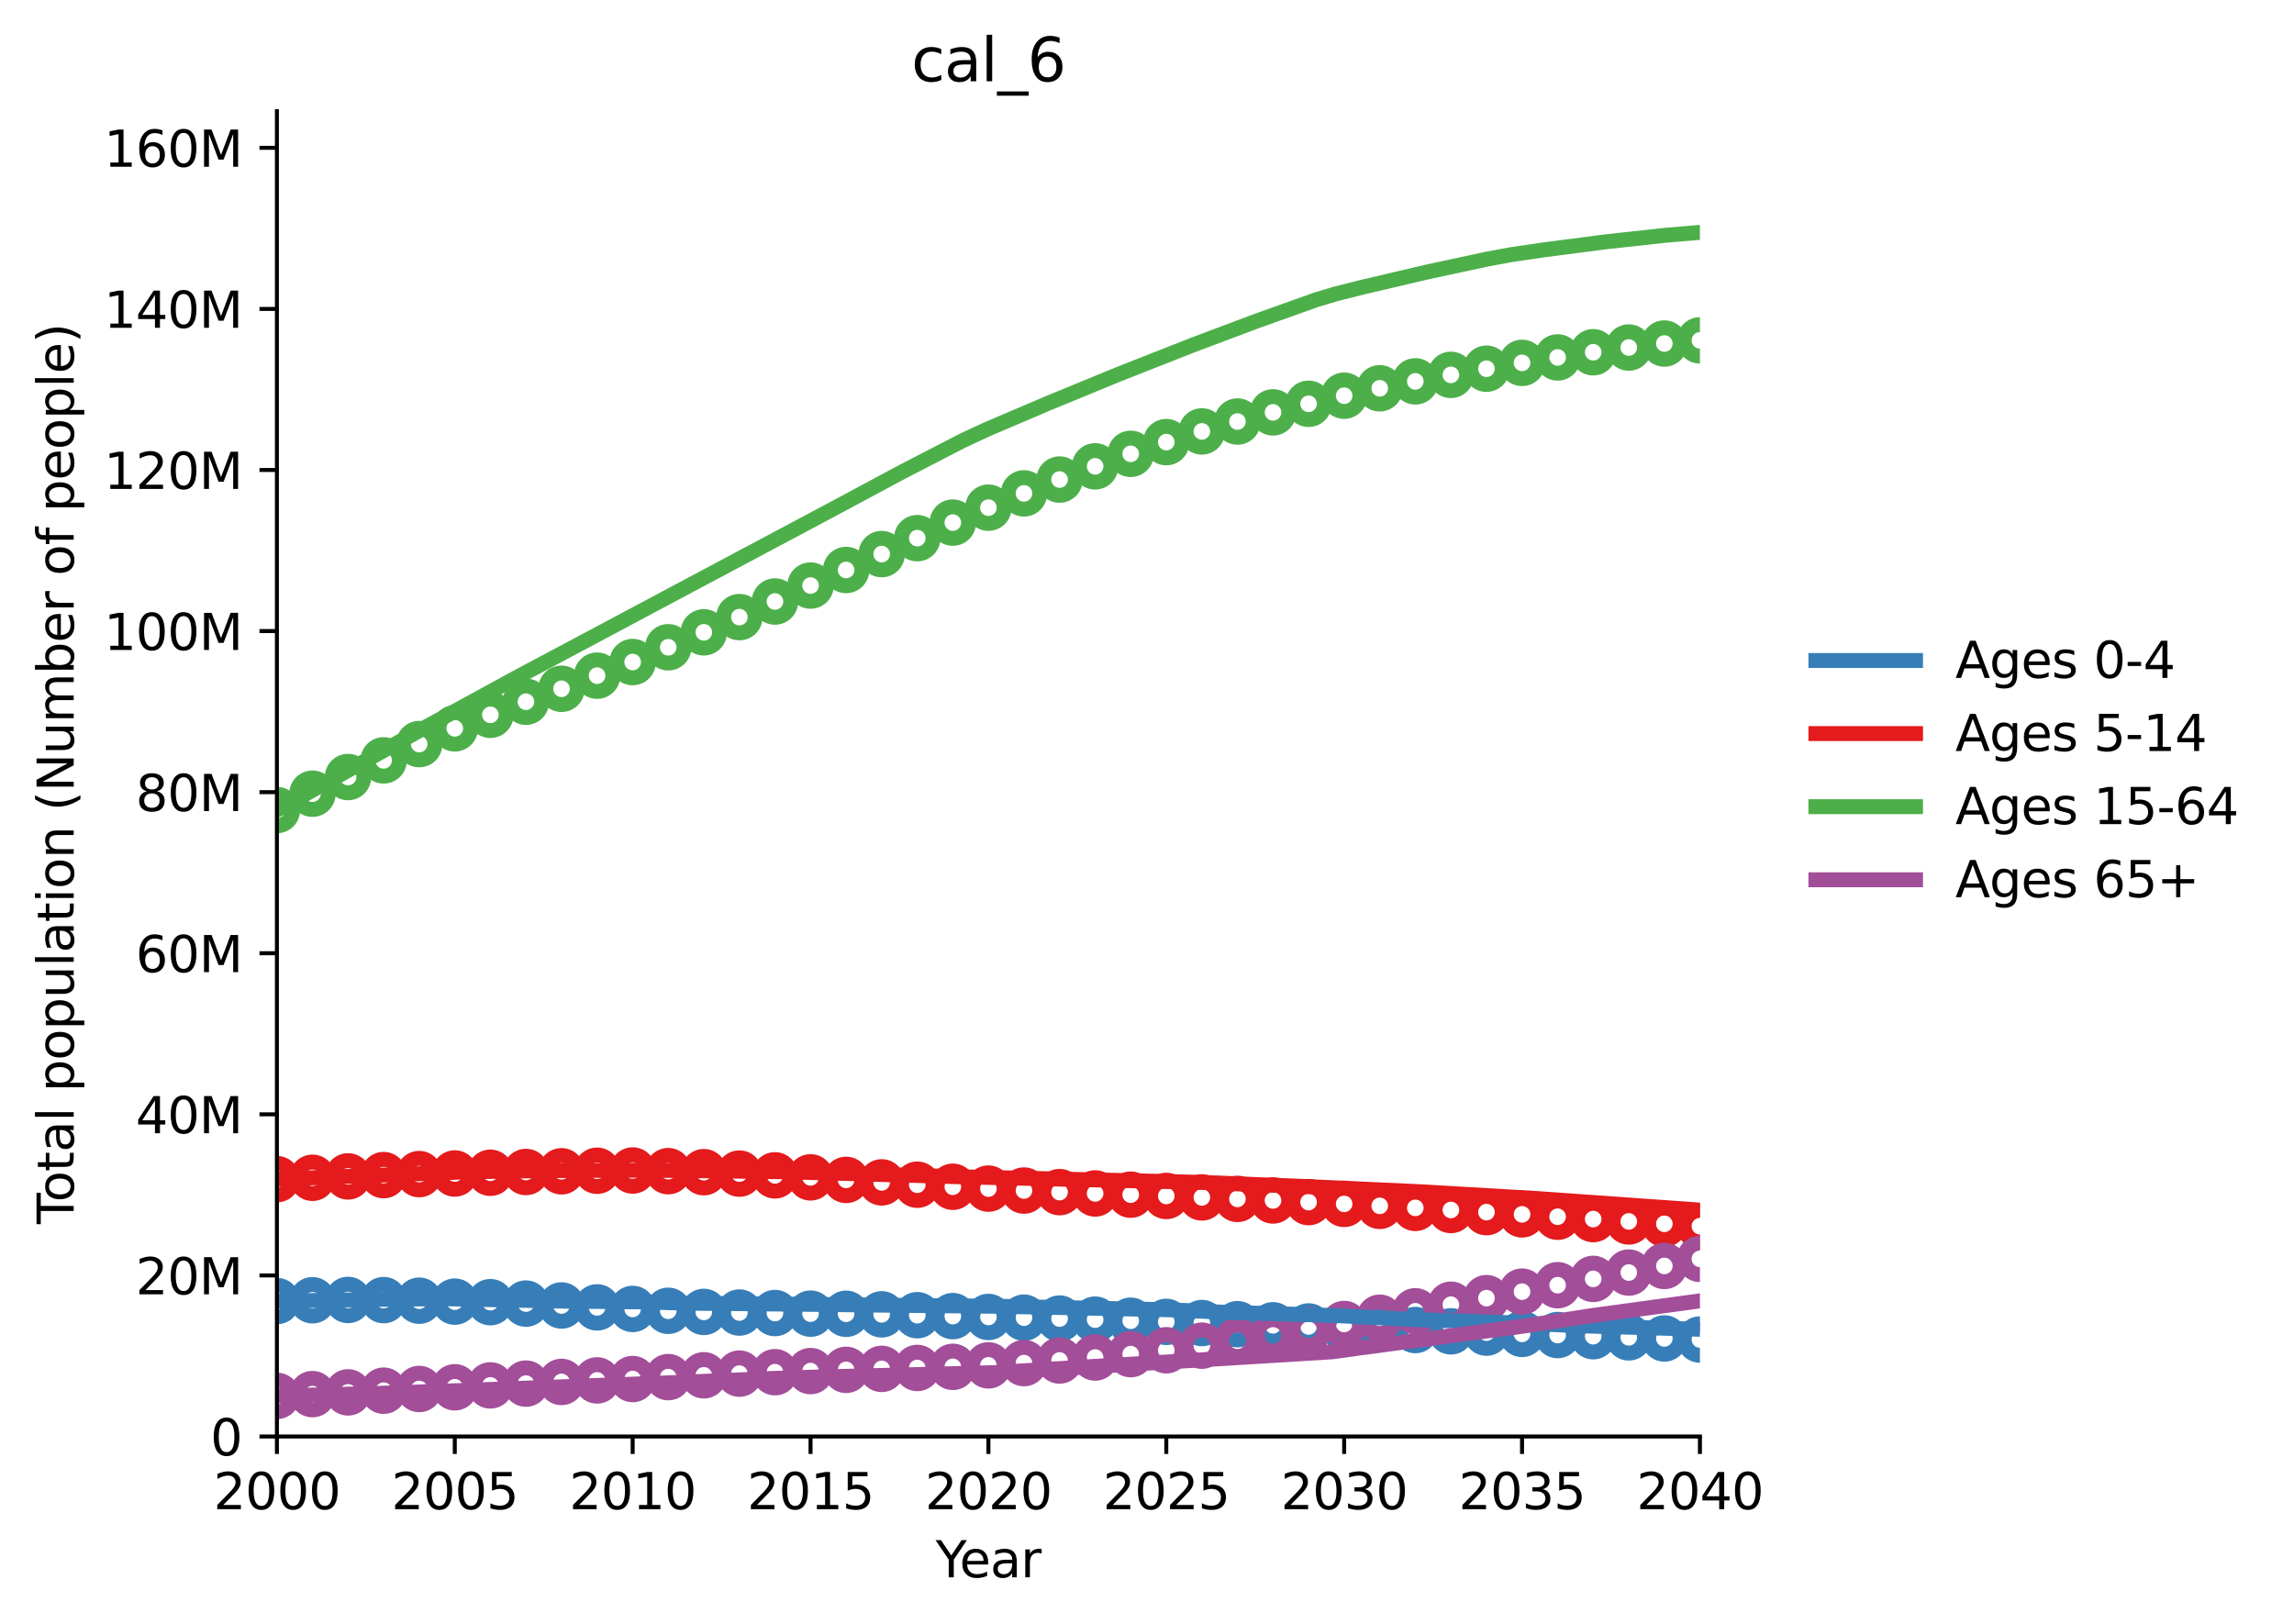 <?xml version="1.0" encoding="utf-8" standalone="no"?>
<!DOCTYPE svg PUBLIC "-//W3C//DTD SVG 1.1//EN"
  "http://www.w3.org/Graphics/SVG/1.1/DTD/svg11.dtd">
<svg xmlns:xlink="http://www.w3.org/1999/xlink" width="460.562pt" height="325.986pt" viewBox="0 0 460.562 325.986" xmlns="http://www.w3.org/2000/svg" version="1.1">
 <defs>
  <style type="text/css">*{stroke-linejoin: round; stroke-linecap: butt}</style>
 </defs>
 <g id="figure_1">
  <g id="patch_1">
   <path d="M 0 325.986 
L 460.562 325.986 
L 460.562 0 
L 0 0 
L 0 325.986 
z
" style="fill: none; opacity: 0"/>
  </g>
  <g id="axes_1">
   <g id="patch_2">
    <path d="M 55.594 288.43 
L 341.29 288.43 
L 341.29 22.318 
L 55.594 22.318 
L 55.594 288.43 
z
" style="fill: none; opacity: 0"/>
   </g>
   <g id="PathCollection_1">
    <defs>
     <path id="C0_0_0aac68ecca" d="M 0 3.162 
C 0.839 3.162 1.643 2.829 2.236 2.236 
C 2.829 1.643 3.162 0.839 3.162 -0 
C 3.162 -0.839 2.829 -1.643 2.236 -2.236 
C 1.643 -2.829 0.839 -3.162 0 -3.162 
C -0.839 -3.162 -1.643 -2.829 -2.236 -2.236 
C -2.829 -1.643 -3.162 -0.839 -3.162 0 
C -3.162 0.839 -2.829 1.643 -2.236 2.236 
C -1.643 2.829 -0.839 3.162 0 3.162 
z
"/>
    </defs>
    <g clip-path="url(#p3df6c4a783)">
     <use xlink:href="#C0_0_0aac68ecca" x="55.594" y="261.239" style="fill: none; stroke: #377eb8; stroke-width: 3"/>
    </g>
    <g clip-path="url(#p3df6c4a783)">
     <use xlink:href="#C0_0_0aac68ecca" x="62.736" y="261.076" style="fill: none; stroke: #377eb8; stroke-width: 3"/>
    </g>
    <g clip-path="url(#p3df6c4a783)">
     <use xlink:href="#C0_0_0aac68ecca" x="69.879" y="261.014" style="fill: none; stroke: #377eb8; stroke-width: 3"/>
    </g>
    <g clip-path="url(#p3df6c4a783)">
     <use xlink:href="#C0_0_0aac68ecca" x="77.021" y="261.046" style="fill: none; stroke: #377eb8; stroke-width: 3"/>
    </g>
    <g clip-path="url(#p3df6c4a783)">
     <use xlink:href="#C0_0_0aac68ecca" x="84.163" y="261.163" style="fill: none; stroke: #377eb8; stroke-width: 3"/>
    </g>
    <g clip-path="url(#p3df6c4a783)">
     <use xlink:href="#C0_0_0aac68ecca" x="91.306" y="261.351" style="fill: none; stroke: #377eb8; stroke-width: 3"/>
    </g>
    <g clip-path="url(#p3df6c4a783)">
     <use xlink:href="#C0_0_0aac68ecca" x="98.448" y="261.461" style="fill: none; stroke: #377eb8; stroke-width: 3"/>
    </g>
    <g clip-path="url(#p3df6c4a783)">
     <use xlink:href="#C0_0_0aac68ecca" x="105.591" y="261.742" style="fill: none; stroke: #377eb8; stroke-width: 3"/>
    </g>
    <g clip-path="url(#p3df6c4a783)">
     <use xlink:href="#C0_0_0aac68ecca" x="112.733" y="262.123" style="fill: none; stroke: #377eb8; stroke-width: 3"/>
    </g>
    <g clip-path="url(#p3df6c4a783)">
     <use xlink:href="#C0_0_0aac68ecca" x="119.875" y="262.508" style="fill: none; stroke: #377eb8; stroke-width: 3"/>
    </g>
    <g clip-path="url(#p3df6c4a783)">
     <use xlink:href="#C0_0_0aac68ecca" x="127.018" y="262.82" style="fill: none; stroke: #377eb8; stroke-width: 3"/>
    </g>
    <g clip-path="url(#p3df6c4a783)">
     <use xlink:href="#C0_0_0aac68ecca" x="134.16" y="263.189" style="fill: none; stroke: #377eb8; stroke-width: 3"/>
    </g>
    <g clip-path="url(#p3df6c4a783)">
     <use xlink:href="#C0_0_0aac68ecca" x="141.303" y="263.416" style="fill: none; stroke: #377eb8; stroke-width: 3"/>
    </g>
    <g clip-path="url(#p3df6c4a783)">
     <use xlink:href="#C0_0_0aac68ecca" x="148.445" y="263.541" style="fill: none; stroke: #377eb8; stroke-width: 3"/>
    </g>
    <g clip-path="url(#p3df6c4a783)">
     <use xlink:href="#C0_0_0aac68ecca" x="155.587" y="263.64" style="fill: none; stroke: #377eb8; stroke-width: 3"/>
    </g>
    <g clip-path="url(#p3df6c4a783)">
     <use xlink:href="#C0_0_0aac68ecca" x="162.73" y="263.762" style="fill: none; stroke: #377eb8; stroke-width: 3"/>
    </g>
    <g clip-path="url(#p3df6c4a783)">
     <use xlink:href="#C0_0_0aac68ecca" x="169.872" y="263.791" style="fill: none; stroke: #377eb8; stroke-width: 3"/>
    </g>
    <g clip-path="url(#p3df6c4a783)">
     <use xlink:href="#C0_0_0aac68ecca" x="177.015" y="263.903" style="fill: none; stroke: #377eb8; stroke-width: 3"/>
    </g>
    <g clip-path="url(#p3df6c4a783)">
     <use xlink:href="#C0_0_0aac68ecca" x="184.157" y="264.074" style="fill: none; stroke: #377eb8; stroke-width: 3"/>
    </g>
    <g clip-path="url(#p3df6c4a783)">
     <use xlink:href="#C0_0_0aac68ecca" x="191.299" y="264.261" style="fill: none; stroke: #377eb8; stroke-width: 3"/>
    </g>
    <g clip-path="url(#p3df6c4a783)">
     <use xlink:href="#C0_0_0aac68ecca" x="198.442" y="264.428" style="fill: none; stroke: #377eb8; stroke-width: 3"/>
    </g>
    <g clip-path="url(#p3df6c4a783)">
     <use xlink:href="#C0_0_0aac68ecca" x="205.584" y="264.57" style="fill: none; stroke: #377eb8; stroke-width: 3"/>
    </g>
    <g clip-path="url(#p3df6c4a783)">
     <use xlink:href="#C0_0_0aac68ecca" x="212.727" y="264.754" style="fill: none; stroke: #377eb8; stroke-width: 3"/>
    </g>
    <g clip-path="url(#p3df6c4a783)">
     <use xlink:href="#C0_0_0aac68ecca" x="219.869" y="264.964" style="fill: none; stroke: #377eb8; stroke-width: 3"/>
    </g>
    <g clip-path="url(#p3df6c4a783)">
     <use xlink:href="#C0_0_0aac68ecca" x="227.011" y="265.188" style="fill: none; stroke: #377eb8; stroke-width: 3"/>
    </g>
    <g clip-path="url(#p3df6c4a783)">
     <use xlink:href="#C0_0_0aac68ecca" x="234.154" y="265.414" style="fill: none; stroke: #377eb8; stroke-width: 3"/>
    </g>
    <g clip-path="url(#p3df6c4a783)">
     <use xlink:href="#C0_0_0aac68ecca" x="241.296" y="265.649" style="fill: none; stroke: #377eb8; stroke-width: 3"/>
    </g>
    <g clip-path="url(#p3df6c4a783)">
     <use xlink:href="#C0_0_0aac68ecca" x="248.439" y="265.877" style="fill: none; stroke: #377eb8; stroke-width: 3"/>
    </g>
    <g clip-path="url(#p3df6c4a783)">
     <use xlink:href="#C0_0_0aac68ecca" x="255.581" y="266.103" style="fill: none; stroke: #377eb8; stroke-width: 3"/>
    </g>
    <g clip-path="url(#p3df6c4a783)">
     <use xlink:href="#C0_0_0aac68ecca" x="262.723" y="266.337" style="fill: none; stroke: #377eb8; stroke-width: 3"/>
    </g>
    <g clip-path="url(#p3df6c4a783)">
     <use xlink:href="#C0_0_0aac68ecca" x="269.866" y="266.582" style="fill: none; stroke: #377eb8; stroke-width: 3"/>
    </g>
    <g clip-path="url(#p3df6c4a783)">
     <use xlink:href="#C0_0_0aac68ecca" x="277.008" y="266.809" style="fill: none; stroke: #377eb8; stroke-width: 3"/>
    </g>
    <g clip-path="url(#p3df6c4a783)">
     <use xlink:href="#C0_0_0aac68ecca" x="284.151" y="267.054" style="fill: none; stroke: #377eb8; stroke-width: 3"/>
    </g>
    <g clip-path="url(#p3df6c4a783)">
     <use xlink:href="#C0_0_0aac68ecca" x="291.293" y="267.313" style="fill: none; stroke: #377eb8; stroke-width: 3"/>
    </g>
    <g clip-path="url(#p3df6c4a783)">
     <use xlink:href="#C0_0_0aac68ecca" x="298.435" y="267.574" style="fill: none; stroke: #377eb8; stroke-width: 3"/>
    </g>
    <g clip-path="url(#p3df6c4a783)">
     <use xlink:href="#C0_0_0aac68ecca" x="305.578" y="267.829" style="fill: none; stroke: #377eb8; stroke-width: 3"/>
    </g>
    <g clip-path="url(#p3df6c4a783)">
     <use xlink:href="#C0_0_0aac68ecca" x="312.72" y="268.06" style="fill: none; stroke: #377eb8; stroke-width: 3"/>
    </g>
    <g clip-path="url(#p3df6c4a783)">
     <use xlink:href="#C0_0_0aac68ecca" x="319.863" y="268.291" style="fill: none; stroke: #377eb8; stroke-width: 3"/>
    </g>
    <g clip-path="url(#p3df6c4a783)">
     <use xlink:href="#C0_0_0aac68ecca" x="327.005" y="268.52" style="fill: none; stroke: #377eb8; stroke-width: 3"/>
    </g>
    <g clip-path="url(#p3df6c4a783)">
     <use xlink:href="#C0_0_0aac68ecca" x="334.147" y="268.744" style="fill: none; stroke: #377eb8; stroke-width: 3"/>
    </g>
    <g clip-path="url(#p3df6c4a783)">
     <use xlink:href="#C0_0_0aac68ecca" x="341.29" y="268.96" style="fill: none; stroke: #377eb8; stroke-width: 3"/>
    </g>
   </g>
   <g id="PathCollection_2">
    <defs>
     <path id="C1_0_158d9661b7" d="M 0 3.162 
C 0.839 3.162 1.643 2.829 2.236 2.236 
C 2.829 1.643 3.162 0.839 3.162 -0 
C 3.162 -0.839 2.829 -1.643 2.236 -2.236 
C 1.643 -2.829 0.839 -3.162 0 -3.162 
C -0.839 -3.162 -1.643 -2.829 -2.236 -2.236 
C -2.829 -1.643 -3.162 -0.839 -3.162 0 
C -3.162 0.839 -2.829 1.643 -2.236 2.236 
C -1.643 2.829 -0.839 3.162 0 3.162 
z
"/>
    </defs>
    <g clip-path="url(#p3df6c4a783)">
     <use xlink:href="#C1_0_158d9661b7" x="55.594" y="236.76" style="fill: none; stroke: #e41a1c; stroke-width: 3"/>
    </g>
    <g clip-path="url(#p3df6c4a783)">
     <use xlink:href="#C1_0_158d9661b7" x="62.736" y="236.482" style="fill: none; stroke: #e41a1c; stroke-width: 3"/>
    </g>
    <g clip-path="url(#p3df6c4a783)">
     <use xlink:href="#C1_0_158d9661b7" x="69.879" y="236.205" style="fill: none; stroke: #e41a1c; stroke-width: 3"/>
    </g>
    <g clip-path="url(#p3df6c4a783)">
     <use xlink:href="#C1_0_158d9661b7" x="77.021" y="235.949" style="fill: none; stroke: #e41a1c; stroke-width: 3"/>
    </g>
    <g clip-path="url(#p3df6c4a783)">
     <use xlink:href="#C1_0_158d9661b7" x="84.163" y="235.743" style="fill: none; stroke: #e41a1c; stroke-width: 3"/>
    </g>
    <g clip-path="url(#p3df6c4a783)">
     <use xlink:href="#C1_0_158d9661b7" x="91.306" y="235.622" style="fill: none; stroke: #e41a1c; stroke-width: 3"/>
    </g>
    <g clip-path="url(#p3df6c4a783)">
     <use xlink:href="#C1_0_158d9661b7" x="98.448" y="235.477" style="fill: none; stroke: #e41a1c; stroke-width: 3"/>
    </g>
    <g clip-path="url(#p3df6c4a783)">
     <use xlink:href="#C1_0_158d9661b7" x="105.591" y="235.322" style="fill: none; stroke: #e41a1c; stroke-width: 3"/>
    </g>
    <g clip-path="url(#p3df6c4a783)">
     <use xlink:href="#C1_0_158d9661b7" x="112.733" y="235.178" style="fill: none; stroke: #e41a1c; stroke-width: 3"/>
    </g>
    <g clip-path="url(#p3df6c4a783)">
     <use xlink:href="#C1_0_158d9661b7" x="119.875" y="235.067" style="fill: none; stroke: #e41a1c; stroke-width: 3"/>
    </g>
    <g clip-path="url(#p3df6c4a783)">
     <use xlink:href="#C1_0_158d9661b7" x="127.018" y="235.022" style="fill: none; stroke: #e41a1c; stroke-width: 3"/>
    </g>
    <g clip-path="url(#p3df6c4a783)">
     <use xlink:href="#C1_0_158d9661b7" x="134.16" y="235.152" style="fill: none; stroke: #e41a1c; stroke-width: 3"/>
    </g>
    <g clip-path="url(#p3df6c4a783)">
     <use xlink:href="#C1_0_158d9661b7" x="141.303" y="235.359" style="fill: none; stroke: #e41a1c; stroke-width: 3"/>
    </g>
    <g clip-path="url(#p3df6c4a783)">
     <use xlink:href="#C1_0_158d9661b7" x="148.445" y="235.644" style="fill: none; stroke: #e41a1c; stroke-width: 3"/>
    </g>
    <g clip-path="url(#p3df6c4a783)">
     <use xlink:href="#C1_0_158d9661b7" x="155.587" y="235.996" style="fill: none; stroke: #e41a1c; stroke-width: 3"/>
    </g>
    <g clip-path="url(#p3df6c4a783)">
     <use xlink:href="#C1_0_158d9661b7" x="162.73" y="236.398" style="fill: none; stroke: #e41a1c; stroke-width: 3"/>
    </g>
    <g clip-path="url(#p3df6c4a783)">
     <use xlink:href="#C1_0_158d9661b7" x="169.872" y="236.908" style="fill: none; stroke: #e41a1c; stroke-width: 3"/>
    </g>
    <g clip-path="url(#p3df6c4a783)">
     <use xlink:href="#C1_0_158d9661b7" x="177.015" y="237.408" style="fill: none; stroke: #e41a1c; stroke-width: 3"/>
    </g>
    <g clip-path="url(#p3df6c4a783)">
     <use xlink:href="#C1_0_158d9661b7" x="184.157" y="237.874" style="fill: none; stroke: #e41a1c; stroke-width: 3"/>
    </g>
    <g clip-path="url(#p3df6c4a783)">
     <use xlink:href="#C1_0_158d9661b7" x="191.299" y="238.287" style="fill: none; stroke: #e41a1c; stroke-width: 3"/>
    </g>
    <g clip-path="url(#p3df6c4a783)">
     <use xlink:href="#C1_0_158d9661b7" x="198.442" y="238.655" style="fill: none; stroke: #e41a1c; stroke-width: 3"/>
    </g>
    <g clip-path="url(#p3df6c4a783)">
     <use xlink:href="#C1_0_158d9661b7" x="205.584" y="239.047" style="fill: none; stroke: #e41a1c; stroke-width: 3"/>
    </g>
    <g clip-path="url(#p3df6c4a783)">
     <use xlink:href="#C1_0_158d9661b7" x="212.727" y="239.363" style="fill: none; stroke: #e41a1c; stroke-width: 3"/>
    </g>
    <g clip-path="url(#p3df6c4a783)">
     <use xlink:href="#C1_0_158d9661b7" x="219.869" y="239.626" style="fill: none; stroke: #e41a1c; stroke-width: 3"/>
    </g>
    <g clip-path="url(#p3df6c4a783)">
     <use xlink:href="#C1_0_158d9661b7" x="227.011" y="239.872" style="fill: none; stroke: #e41a1c; stroke-width: 3"/>
    </g>
    <g clip-path="url(#p3df6c4a783)">
     <use xlink:href="#C1_0_158d9661b7" x="234.154" y="240.133" style="fill: none; stroke: #e41a1c; stroke-width: 3"/>
    </g>
    <g clip-path="url(#p3df6c4a783)">
     <use xlink:href="#C1_0_158d9661b7" x="241.296" y="240.424" style="fill: none; stroke: #e41a1c; stroke-width: 3"/>
    </g>
    <g clip-path="url(#p3df6c4a783)">
     <use xlink:href="#C1_0_158d9661b7" x="248.439" y="240.721" style="fill: none; stroke: #e41a1c; stroke-width: 3"/>
    </g>
    <g clip-path="url(#p3df6c4a783)">
     <use xlink:href="#C1_0_158d9661b7" x="255.581" y="241.034" style="fill: none; stroke: #e41a1c; stroke-width: 3"/>
    </g>
    <g clip-path="url(#p3df6c4a783)">
     <use xlink:href="#C1_0_158d9661b7" x="262.723" y="241.367" style="fill: none; stroke: #e41a1c; stroke-width: 3"/>
    </g>
    <g clip-path="url(#p3df6c4a783)">
     <use xlink:href="#C1_0_158d9661b7" x="269.866" y="241.723" style="fill: none; stroke: #e41a1c; stroke-width: 3"/>
    </g>
    <g clip-path="url(#p3df6c4a783)">
     <use xlink:href="#C1_0_158d9661b7" x="277.008" y="242.118" style="fill: none; stroke: #e41a1c; stroke-width: 3"/>
    </g>
    <g clip-path="url(#p3df6c4a783)">
     <use xlink:href="#C1_0_158d9661b7" x="284.151" y="242.527" style="fill: none; stroke: #e41a1c; stroke-width: 3"/>
    </g>
    <g clip-path="url(#p3df6c4a783)">
     <use xlink:href="#C1_0_158d9661b7" x="291.293" y="242.949" style="fill: none; stroke: #e41a1c; stroke-width: 3"/>
    </g>
    <g clip-path="url(#p3df6c4a783)">
     <use xlink:href="#C1_0_158d9661b7" x="298.435" y="243.381" style="fill: none; stroke: #e41a1c; stroke-width: 3"/>
    </g>
    <g clip-path="url(#p3df6c4a783)">
     <use xlink:href="#C1_0_158d9661b7" x="305.578" y="243.829" style="fill: none; stroke: #e41a1c; stroke-width: 3"/>
    </g>
    <g clip-path="url(#p3df6c4a783)">
     <use xlink:href="#C1_0_158d9661b7" x="312.72" y="244.302" style="fill: none; stroke: #e41a1c; stroke-width: 3"/>
    </g>
    <g clip-path="url(#p3df6c4a783)">
     <use xlink:href="#C1_0_158d9661b7" x="319.863" y="244.775" style="fill: none; stroke: #e41a1c; stroke-width: 3"/>
    </g>
    <g clip-path="url(#p3df6c4a783)">
     <use xlink:href="#C1_0_158d9661b7" x="327.005" y="245.249" style="fill: none; stroke: #e41a1c; stroke-width: 3"/>
    </g>
    <g clip-path="url(#p3df6c4a783)">
     <use xlink:href="#C1_0_158d9661b7" x="334.147" y="245.723" style="fill: none; stroke: #e41a1c; stroke-width: 3"/>
    </g>
    <g clip-path="url(#p3df6c4a783)">
     <use xlink:href="#C1_0_158d9661b7" x="341.29" y="246.204" style="fill: none; stroke: #e41a1c; stroke-width: 3"/>
    </g>
   </g>
   <g id="PathCollection_3">
    <defs>
     <path id="C2_0_3e96502d4a" d="M 0 3.162 
C 0.839 3.162 1.643 2.829 2.236 2.236 
C 2.829 1.643 3.162 0.839 3.162 -0 
C 3.162 -0.839 2.829 -1.643 2.236 -2.236 
C 1.643 -2.829 0.839 -3.162 0 -3.162 
C -0.839 -3.162 -1.643 -2.829 -2.236 -2.236 
C -2.829 -1.643 -3.162 -0.839 -3.162 0 
C -3.162 0.839 -2.829 1.643 -2.236 2.236 
C -1.643 2.829 -0.839 3.162 0 3.162 
z
"/>
    </defs>
    <g clip-path="url(#p3df6c4a783)">
     <use xlink:href="#C2_0_3e96502d4a" x="55.594" y="162.651" style="fill: none; stroke: #4daf4a; stroke-width: 3"/>
    </g>
    <g clip-path="url(#p3df6c4a783)">
     <use xlink:href="#C2_0_3e96502d4a" x="62.736" y="159.363" style="fill: none; stroke: #4daf4a; stroke-width: 3"/>
    </g>
    <g clip-path="url(#p3df6c4a783)">
     <use xlink:href="#C2_0_3e96502d4a" x="69.879" y="156.018" style="fill: none; stroke: #4daf4a; stroke-width: 3"/>
    </g>
    <g clip-path="url(#p3df6c4a783)">
     <use xlink:href="#C2_0_3e96502d4a" x="77.021" y="152.675" style="fill: none; stroke: #4daf4a; stroke-width: 3"/>
    </g>
    <g clip-path="url(#p3df6c4a783)">
     <use xlink:href="#C2_0_3e96502d4a" x="84.163" y="149.404" style="fill: none; stroke: #4daf4a; stroke-width: 3"/>
    </g>
    <g clip-path="url(#p3df6c4a783)">
     <use xlink:href="#C2_0_3e96502d4a" x="91.306" y="146.243" style="fill: none; stroke: #4daf4a; stroke-width: 3"/>
    </g>
    <g clip-path="url(#p3df6c4a783)">
     <use xlink:href="#C2_0_3e96502d4a" x="98.448" y="143.527" style="fill: none; stroke: #4daf4a; stroke-width: 3"/>
    </g>
    <g clip-path="url(#p3df6c4a783)">
     <use xlink:href="#C2_0_3e96502d4a" x="105.591" y="140.896" style="fill: none; stroke: #4daf4a; stroke-width: 3"/>
    </g>
    <g clip-path="url(#p3df6c4a783)">
     <use xlink:href="#C2_0_3e96502d4a" x="112.733" y="138.298" style="fill: none; stroke: #4daf4a; stroke-width: 3"/>
    </g>
    <g clip-path="url(#p3df6c4a783)">
     <use xlink:href="#C2_0_3e96502d4a" x="119.875" y="135.664" style="fill: none; stroke: #4daf4a; stroke-width: 3"/>
    </g>
    <g clip-path="url(#p3df6c4a783)">
     <use xlink:href="#C2_0_3e96502d4a" x="127.018" y="132.932" style="fill: none; stroke: #4daf4a; stroke-width: 3"/>
    </g>
    <g clip-path="url(#p3df6c4a783)">
     <use xlink:href="#C2_0_3e96502d4a" x="134.16" y="129.965" style="fill: none; stroke: #4daf4a; stroke-width: 3"/>
    </g>
    <g clip-path="url(#p3df6c4a783)">
     <use xlink:href="#C2_0_3e96502d4a" x="141.303" y="126.964" style="fill: none; stroke: #4daf4a; stroke-width: 3"/>
    </g>
    <g clip-path="url(#p3df6c4a783)">
     <use xlink:href="#C2_0_3e96502d4a" x="148.445" y="123.908" style="fill: none; stroke: #4daf4a; stroke-width: 3"/>
    </g>
    <g clip-path="url(#p3df6c4a783)">
     <use xlink:href="#C2_0_3e96502d4a" x="155.587" y="120.776" style="fill: none; stroke: #4daf4a; stroke-width: 3"/>
    </g>
    <g clip-path="url(#p3df6c4a783)">
     <use xlink:href="#C2_0_3e96502d4a" x="162.73" y="117.572" style="fill: none; stroke: #4daf4a; stroke-width: 3"/>
    </g>
    <g clip-path="url(#p3df6c4a783)">
     <use xlink:href="#C2_0_3e96502d4a" x="169.872" y="114.447" style="fill: none; stroke: #4daf4a; stroke-width: 3"/>
    </g>
    <g clip-path="url(#p3df6c4a783)">
     <use xlink:href="#C2_0_3e96502d4a" x="177.015" y="111.254" style="fill: none; stroke: #4daf4a; stroke-width: 3"/>
    </g>
    <g clip-path="url(#p3df6c4a783)">
     <use xlink:href="#C2_0_3e96502d4a" x="184.157" y="108.054" style="fill: none; stroke: #4daf4a; stroke-width: 3"/>
    </g>
    <g clip-path="url(#p3df6c4a783)">
     <use xlink:href="#C2_0_3e96502d4a" x="191.299" y="104.933" style="fill: none; stroke: #4daf4a; stroke-width: 3"/>
    </g>
    <g clip-path="url(#p3df6c4a783)">
     <use xlink:href="#C2_0_3e96502d4a" x="198.442" y="101.932" style="fill: none; stroke: #4daf4a; stroke-width: 3"/>
    </g>
    <g clip-path="url(#p3df6c4a783)">
     <use xlink:href="#C2_0_3e96502d4a" x="205.584" y="99.065" style="fill: none; stroke: #4daf4a; stroke-width: 3"/>
    </g>
    <g clip-path="url(#p3df6c4a783)">
     <use xlink:href="#C2_0_3e96502d4a" x="212.727" y="96.289" style="fill: none; stroke: #4daf4a; stroke-width: 3"/>
    </g>
    <g clip-path="url(#p3df6c4a783)">
     <use xlink:href="#C2_0_3e96502d4a" x="219.869" y="93.634" style="fill: none; stroke: #4daf4a; stroke-width: 3"/>
    </g>
    <g clip-path="url(#p3df6c4a783)">
     <use xlink:href="#C2_0_3e96502d4a" x="227.011" y="91.123" style="fill: none; stroke: #4daf4a; stroke-width: 3"/>
    </g>
    <g clip-path="url(#p3df6c4a783)">
     <use xlink:href="#C2_0_3e96502d4a" x="234.154" y="88.771" style="fill: none; stroke: #4daf4a; stroke-width: 3"/>
    </g>
    <g clip-path="url(#p3df6c4a783)">
     <use xlink:href="#C2_0_3e96502d4a" x="241.296" y="86.621" style="fill: none; stroke: #4daf4a; stroke-width: 3"/>
    </g>
    <g clip-path="url(#p3df6c4a783)">
     <use xlink:href="#C2_0_3e96502d4a" x="248.439" y="84.638" style="fill: none; stroke: #4daf4a; stroke-width: 3"/>
    </g>
    <g clip-path="url(#p3df6c4a783)">
     <use xlink:href="#C2_0_3e96502d4a" x="255.581" y="82.8" style="fill: none; stroke: #4daf4a; stroke-width: 3"/>
    </g>
    <g clip-path="url(#p3df6c4a783)">
     <use xlink:href="#C2_0_3e96502d4a" x="262.723" y="81.078" style="fill: none; stroke: #4daf4a; stroke-width: 3"/>
    </g>
    <g clip-path="url(#p3df6c4a783)">
     <use xlink:href="#C2_0_3e96502d4a" x="269.866" y="79.451" style="fill: none; stroke: #4daf4a; stroke-width: 3"/>
    </g>
    <g clip-path="url(#p3df6c4a783)">
     <use xlink:href="#C2_0_3e96502d4a" x="277.008" y="77.964" style="fill: none; stroke: #4daf4a; stroke-width: 3"/>
    </g>
    <g clip-path="url(#p3df6c4a783)">
     <use xlink:href="#C2_0_3e96502d4a" x="284.151" y="76.573" style="fill: none; stroke: #4daf4a; stroke-width: 3"/>
    </g>
    <g clip-path="url(#p3df6c4a783)">
     <use xlink:href="#C2_0_3e96502d4a" x="291.293" y="75.268" style="fill: none; stroke: #4daf4a; stroke-width: 3"/>
    </g>
    <g clip-path="url(#p3df6c4a783)">
     <use xlink:href="#C2_0_3e96502d4a" x="298.435" y="74.033" style="fill: none; stroke: #4daf4a; stroke-width: 3"/>
    </g>
    <g clip-path="url(#p3df6c4a783)">
     <use xlink:href="#C2_0_3e96502d4a" x="305.578" y="72.859" style="fill: none; stroke: #4daf4a; stroke-width: 3"/>
    </g>
    <g clip-path="url(#p3df6c4a783)">
     <use xlink:href="#C2_0_3e96502d4a" x="312.72" y="71.766" style="fill: none; stroke: #4daf4a; stroke-width: 3"/>
    </g>
    <g clip-path="url(#p3df6c4a783)">
     <use xlink:href="#C2_0_3e96502d4a" x="319.863" y="70.728" style="fill: none; stroke: #4daf4a; stroke-width: 3"/>
    </g>
    <g clip-path="url(#p3df6c4a783)">
     <use xlink:href="#C2_0_3e96502d4a" x="327.005" y="69.781" style="fill: none; stroke: #4daf4a; stroke-width: 3"/>
    </g>
    <g clip-path="url(#p3df6c4a783)">
     <use xlink:href="#C2_0_3e96502d4a" x="334.147" y="68.977" style="fill: none; stroke: #4daf4a; stroke-width: 3"/>
    </g>
    <g clip-path="url(#p3df6c4a783)">
     <use xlink:href="#C2_0_3e96502d4a" x="341.29" y="68.344" style="fill: none; stroke: #4daf4a; stroke-width: 3"/>
    </g>
   </g>
   <g id="PathCollection_4">
    <defs>
     <path id="C3_0_e20047e9d3" d="M 0 3.162 
C 0.839 3.162 1.643 2.829 2.236 2.236 
C 2.829 1.643 3.162 0.839 3.162 -0 
C 3.162 -0.839 2.829 -1.643 2.236 -2.236 
C 1.643 -2.829 0.839 -3.162 0 -3.162 
C -0.839 -3.162 -1.643 -2.829 -2.236 -2.236 
C -2.829 -1.643 -3.162 -0.839 -3.162 0 
C -3.162 0.839 -2.829 1.643 -2.236 2.236 
C -1.643 2.829 -0.839 3.162 0 3.162 
z
"/>
    </defs>
    <g clip-path="url(#p3df6c4a783)">
     <use xlink:href="#C3_0_e20047e9d3" x="55.594" y="280.279" style="fill: none; stroke: #a24e99; stroke-width: 3"/>
    </g>
    <g clip-path="url(#p3df6c4a783)">
     <use xlink:href="#C3_0_e20047e9d3" x="62.736" y="279.922" style="fill: none; stroke: #a24e99; stroke-width: 3"/>
    </g>
    <g clip-path="url(#p3df6c4a783)">
     <use xlink:href="#C3_0_e20047e9d3" x="69.879" y="279.573" style="fill: none; stroke: #a24e99; stroke-width: 3"/>
    </g>
    <g clip-path="url(#p3df6c4a783)">
     <use xlink:href="#C3_0_e20047e9d3" x="77.021" y="279.23" style="fill: none; stroke: #a24e99; stroke-width: 3"/>
    </g>
    <g clip-path="url(#p3df6c4a783)">
     <use xlink:href="#C3_0_e20047e9d3" x="84.163" y="278.889" style="fill: none; stroke: #a24e99; stroke-width: 3"/>
    </g>
    <g clip-path="url(#p3df6c4a783)">
     <use xlink:href="#C3_0_e20047e9d3" x="91.306" y="278.548" style="fill: none; stroke: #a24e99; stroke-width: 3"/>
    </g>
    <g clip-path="url(#p3df6c4a783)">
     <use xlink:href="#C3_0_e20047e9d3" x="98.448" y="278.167" style="fill: none; stroke: #a24e99; stroke-width: 3"/>
    </g>
    <g clip-path="url(#p3df6c4a783)">
     <use xlink:href="#C3_0_e20047e9d3" x="105.591" y="277.808" style="fill: none; stroke: #a24e99; stroke-width: 3"/>
    </g>
    <g clip-path="url(#p3df6c4a783)">
     <use xlink:href="#C3_0_e20047e9d3" x="112.733" y="277.474" style="fill: none; stroke: #a24e99; stroke-width: 3"/>
    </g>
    <g clip-path="url(#p3df6c4a783)">
     <use xlink:href="#C3_0_e20047e9d3" x="119.875" y="277.168" style="fill: none; stroke: #a24e99; stroke-width: 3"/>
    </g>
    <g clip-path="url(#p3df6c4a783)">
     <use xlink:href="#C3_0_e20047e9d3" x="127.018" y="276.891" style="fill: none; stroke: #a24e99; stroke-width: 3"/>
    </g>
    <g clip-path="url(#p3df6c4a783)">
     <use xlink:href="#C3_0_e20047e9d3" x="134.16" y="276.508" style="fill: none; stroke: #a24e99; stroke-width: 3"/>
    </g>
    <g clip-path="url(#p3df6c4a783)">
     <use xlink:href="#C3_0_e20047e9d3" x="141.303" y="276.141" style="fill: none; stroke: #a24e99; stroke-width: 3"/>
    </g>
    <g clip-path="url(#p3df6c4a783)">
     <use xlink:href="#C3_0_e20047e9d3" x="148.445" y="275.804" style="fill: none; stroke: #a24e99; stroke-width: 3"/>
    </g>
    <g clip-path="url(#p3df6c4a783)">
     <use xlink:href="#C3_0_e20047e9d3" x="155.587" y="275.519" style="fill: none; stroke: #a24e99; stroke-width: 3"/>
    </g>
    <g clip-path="url(#p3df6c4a783)">
     <use xlink:href="#C3_0_e20047e9d3" x="162.73" y="275.296" style="fill: none; stroke: #a24e99; stroke-width: 3"/>
    </g>
    <g clip-path="url(#p3df6c4a783)">
     <use xlink:href="#C3_0_e20047e9d3" x="169.872" y="275.05" style="fill: none; stroke: #a24e99; stroke-width: 3"/>
    </g>
    <g clip-path="url(#p3df6c4a783)">
     <use xlink:href="#C3_0_e20047e9d3" x="177.015" y="274.853" style="fill: none; stroke: #a24e99; stroke-width: 3"/>
    </g>
    <g clip-path="url(#p3df6c4a783)">
     <use xlink:href="#C3_0_e20047e9d3" x="184.157" y="274.669" style="fill: none; stroke: #a24e99; stroke-width: 3"/>
    </g>
    <g clip-path="url(#p3df6c4a783)">
     <use xlink:href="#C3_0_e20047e9d3" x="191.299" y="274.445" style="fill: none; stroke: #a24e99; stroke-width: 3"/>
    </g>
    <g clip-path="url(#p3df6c4a783)">
     <use xlink:href="#C3_0_e20047e9d3" x="198.442" y="274.146" style="fill: none; stroke: #a24e99; stroke-width: 3"/>
    </g>
    <g clip-path="url(#p3df6c4a783)">
     <use xlink:href="#C3_0_e20047e9d3" x="205.584" y="273.691" style="fill: none; stroke: #a24e99; stroke-width: 3"/>
    </g>
    <g clip-path="url(#p3df6c4a783)">
     <use xlink:href="#C3_0_e20047e9d3" x="212.727" y="273.169" style="fill: none; stroke: #a24e99; stroke-width: 3"/>
    </g>
    <g clip-path="url(#p3df6c4a783)">
     <use xlink:href="#C3_0_e20047e9d3" x="219.869" y="272.573" style="fill: none; stroke: #a24e99; stroke-width: 3"/>
    </g>
    <g clip-path="url(#p3df6c4a783)">
     <use xlink:href="#C3_0_e20047e9d3" x="227.011" y="271.891" style="fill: none; stroke: #a24e99; stroke-width: 3"/>
    </g>
    <g clip-path="url(#p3df6c4a783)">
     <use xlink:href="#C3_0_e20047e9d3" x="234.154" y="271.117" style="fill: none; stroke: #a24e99; stroke-width: 3"/>
    </g>
    <g clip-path="url(#p3df6c4a783)">
     <use xlink:href="#C3_0_e20047e9d3" x="241.296" y="270.196" style="fill: none; stroke: #a24e99; stroke-width: 3"/>
    </g>
    <g clip-path="url(#p3df6c4a783)">
     <use xlink:href="#C3_0_e20047e9d3" x="248.439" y="269.201" style="fill: none; stroke: #a24e99; stroke-width: 3"/>
    </g>
    <g clip-path="url(#p3df6c4a783)">
     <use xlink:href="#C3_0_e20047e9d3" x="255.581" y="268.136" style="fill: none; stroke: #a24e99; stroke-width: 3"/>
    </g>
    <g clip-path="url(#p3df6c4a783)">
     <use xlink:href="#C3_0_e20047e9d3" x="262.723" y="267.012" style="fill: none; stroke: #a24e99; stroke-width: 3"/>
    </g>
    <g clip-path="url(#p3df6c4a783)">
     <use xlink:href="#C3_0_e20047e9d3" x="269.866" y="265.838" style="fill: none; stroke: #a24e99; stroke-width: 3"/>
    </g>
    <g clip-path="url(#p3df6c4a783)">
     <use xlink:href="#C3_0_e20047e9d3" x="277.008" y="264.584" style="fill: none; stroke: #a24e99; stroke-width: 3"/>
    </g>
    <g clip-path="url(#p3df6c4a783)">
     <use xlink:href="#C3_0_e20047e9d3" x="284.151" y="263.289" style="fill: none; stroke: #a24e99; stroke-width: 3"/>
    </g>
    <g clip-path="url(#p3df6c4a783)">
     <use xlink:href="#C3_0_e20047e9d3" x="291.293" y="261.969" style="fill: none; stroke: #a24e99; stroke-width: 3"/>
    </g>
    <g clip-path="url(#p3df6c4a783)">
     <use xlink:href="#C3_0_e20047e9d3" x="298.435" y="260.65" style="fill: none; stroke: #a24e99; stroke-width: 3"/>
    </g>
    <g clip-path="url(#p3df6c4a783)">
     <use xlink:href="#C3_0_e20047e9d3" x="305.578" y="259.348" style="fill: none; stroke: #a24e99; stroke-width: 3"/>
    </g>
    <g clip-path="url(#p3df6c4a783)">
     <use xlink:href="#C3_0_e20047e9d3" x="312.72" y="258.051" style="fill: none; stroke: #a24e99; stroke-width: 3"/>
    </g>
    <g clip-path="url(#p3df6c4a783)">
     <use xlink:href="#C3_0_e20047e9d3" x="319.863" y="256.785" style="fill: none; stroke: #a24e99; stroke-width: 3"/>
    </g>
    <g clip-path="url(#p3df6c4a783)">
     <use xlink:href="#C3_0_e20047e9d3" x="327.005" y="255.513" style="fill: none; stroke: #a24e99; stroke-width: 3"/>
    </g>
    <g clip-path="url(#p3df6c4a783)">
     <use xlink:href="#C3_0_e20047e9d3" x="334.147" y="254.184" style="fill: none; stroke: #a24e99; stroke-width: 3"/>
    </g>
    <g clip-path="url(#p3df6c4a783)">
     <use xlink:href="#C3_0_e20047e9d3" x="341.29" y="252.766" style="fill: none; stroke: #a24e99; stroke-width: 3"/>
    </g>
   </g>
   <g id="matplotlib.axis_1">
    <g id="xtick_1">
     <g id="line2d_1">
      <defs>
       <path id="m21025b76c9" d="M 0 0 
L 0 3.5 
" style="stroke: #000000; stroke-width: 0.8"/>
      </defs>
      <g>
       <use xlink:href="#m21025b76c9" x="55.594" y="288.43" style="stroke: #000000; stroke-width: 0.8"/>
      </g>
     </g>
     <g id="text_1">
      <!-- 2000 -->
      <g transform="translate(42.869 303.029) scale(0.1 -0.1)">
       <defs>
        <path id="DejaVuSans-32" d="M 1228 531 
L 3431 531 
L 3431 0 
L 469 0 
L 469 531 
Q 828 903 1448 1529 
Q 2069 2156 2228 2338 
Q 2531 2678 2651 2914 
Q 2772 3150 2772 3378 
Q 2772 3750 2511 3984 
Q 2250 4219 1831 4219 
Q 1534 4219 1204 4116 
Q 875 4013 500 3803 
L 500 4441 
Q 881 4594 1212 4672 
Q 1544 4750 1819 4750 
Q 2544 4750 2975 4387 
Q 3406 4025 3406 3419 
Q 3406 3131 3298 2873 
Q 3191 2616 2906 2266 
Q 2828 2175 2409 1742 
Q 1991 1309 1228 531 
z
" transform="scale(0.016)"/>
        <path id="DejaVuSans-30" d="M 2034 4250 
Q 1547 4250 1301 3770 
Q 1056 3291 1056 2328 
Q 1056 1369 1301 889 
Q 1547 409 2034 409 
Q 2525 409 2770 889 
Q 3016 1369 3016 2328 
Q 3016 3291 2770 3770 
Q 2525 4250 2034 4250 
z
M 2034 4750 
Q 2819 4750 3233 4129 
Q 3647 3509 3647 2328 
Q 3647 1150 3233 529 
Q 2819 -91 2034 -91 
Q 1250 -91 836 529 
Q 422 1150 422 2328 
Q 422 3509 836 4129 
Q 1250 4750 2034 4750 
z
" transform="scale(0.016)"/>
       </defs>
       <use xlink:href="#DejaVuSans-32"/>
       <use xlink:href="#DejaVuSans-30" transform="translate(63.623 0)"/>
       <use xlink:href="#DejaVuSans-30" transform="translate(127.246 0)"/>
       <use xlink:href="#DejaVuSans-30" transform="translate(190.869 0)"/>
      </g>
     </g>
    </g>
    <g id="xtick_2">
     <g id="line2d_2">
      <g>
       <use xlink:href="#m21025b76c9" x="91.306" y="288.43" style="stroke: #000000; stroke-width: 0.8"/>
      </g>
     </g>
     <g id="text_2">
      <!-- 2005 -->
      <g transform="translate(78.581 303.029) scale(0.1 -0.1)">
       <defs>
        <path id="DejaVuSans-35" d="M 691 4666 
L 3169 4666 
L 3169 4134 
L 1269 4134 
L 1269 2991 
Q 1406 3038 1543 3061 
Q 1681 3084 1819 3084 
Q 2600 3084 3056 2656 
Q 3513 2228 3513 1497 
Q 3513 744 3044 326 
Q 2575 -91 1722 -91 
Q 1428 -91 1123 -41 
Q 819 9 494 109 
L 494 744 
Q 775 591 1075 516 
Q 1375 441 1709 441 
Q 2250 441 2565 725 
Q 2881 1009 2881 1497 
Q 2881 1984 2565 2268 
Q 2250 2553 1709 2553 
Q 1456 2553 1204 2497 
Q 953 2441 691 2322 
L 691 4666 
z
" transform="scale(0.016)"/>
       </defs>
       <use xlink:href="#DejaVuSans-32"/>
       <use xlink:href="#DejaVuSans-30" transform="translate(63.623 0)"/>
       <use xlink:href="#DejaVuSans-30" transform="translate(127.246 0)"/>
       <use xlink:href="#DejaVuSans-35" transform="translate(190.869 0)"/>
      </g>
     </g>
    </g>
    <g id="xtick_3">
     <g id="line2d_3">
      <g>
       <use xlink:href="#m21025b76c9" x="127.018" y="288.43" style="stroke: #000000; stroke-width: 0.8"/>
      </g>
     </g>
     <g id="text_3">
      <!-- 2010 -->
      <g transform="translate(114.293 303.029) scale(0.1 -0.1)">
       <defs>
        <path id="DejaVuSans-31" d="M 794 531 
L 1825 531 
L 1825 4091 
L 703 3866 
L 703 4441 
L 1819 4666 
L 2450 4666 
L 2450 531 
L 3481 531 
L 3481 0 
L 794 0 
L 794 531 
z
" transform="scale(0.016)"/>
       </defs>
       <use xlink:href="#DejaVuSans-32"/>
       <use xlink:href="#DejaVuSans-30" transform="translate(63.623 0)"/>
       <use xlink:href="#DejaVuSans-31" transform="translate(127.246 0)"/>
       <use xlink:href="#DejaVuSans-30" transform="translate(190.869 0)"/>
      </g>
     </g>
    </g>
    <g id="xtick_4">
     <g id="line2d_4">
      <g>
       <use xlink:href="#m21025b76c9" x="162.73" y="288.43" style="stroke: #000000; stroke-width: 0.8"/>
      </g>
     </g>
     <g id="text_4">
      <!-- 2015 -->
      <g transform="translate(150.005 303.029) scale(0.1 -0.1)">
       <use xlink:href="#DejaVuSans-32"/>
       <use xlink:href="#DejaVuSans-30" transform="translate(63.623 0)"/>
       <use xlink:href="#DejaVuSans-31" transform="translate(127.246 0)"/>
       <use xlink:href="#DejaVuSans-35" transform="translate(190.869 0)"/>
      </g>
     </g>
    </g>
    <g id="xtick_5">
     <g id="line2d_5">
      <g>
       <use xlink:href="#m21025b76c9" x="198.442" y="288.43" style="stroke: #000000; stroke-width: 0.8"/>
      </g>
     </g>
     <g id="text_5">
      <!-- 2020 -->
      <g transform="translate(185.717 303.029) scale(0.1 -0.1)">
       <use xlink:href="#DejaVuSans-32"/>
       <use xlink:href="#DejaVuSans-30" transform="translate(63.623 0)"/>
       <use xlink:href="#DejaVuSans-32" transform="translate(127.246 0)"/>
       <use xlink:href="#DejaVuSans-30" transform="translate(190.869 0)"/>
      </g>
     </g>
    </g>
    <g id="xtick_6">
     <g id="line2d_6">
      <g>
       <use xlink:href="#m21025b76c9" x="234.154" y="288.43" style="stroke: #000000; stroke-width: 0.8"/>
      </g>
     </g>
     <g id="text_6">
      <!-- 2025 -->
      <g transform="translate(221.429 303.029) scale(0.1 -0.1)">
       <use xlink:href="#DejaVuSans-32"/>
       <use xlink:href="#DejaVuSans-30" transform="translate(63.623 0)"/>
       <use xlink:href="#DejaVuSans-32" transform="translate(127.246 0)"/>
       <use xlink:href="#DejaVuSans-35" transform="translate(190.869 0)"/>
      </g>
     </g>
    </g>
    <g id="xtick_7">
     <g id="line2d_7">
      <g>
       <use xlink:href="#m21025b76c9" x="269.866" y="288.43" style="stroke: #000000; stroke-width: 0.8"/>
      </g>
     </g>
     <g id="text_7">
      <!-- 2030 -->
      <g transform="translate(257.141 303.029) scale(0.1 -0.1)">
       <defs>
        <path id="DejaVuSans-33" d="M 2597 2516 
Q 3050 2419 3304 2112 
Q 3559 1806 3559 1356 
Q 3559 666 3084 287 
Q 2609 -91 1734 -91 
Q 1441 -91 1130 -33 
Q 819 25 488 141 
L 488 750 
Q 750 597 1062 519 
Q 1375 441 1716 441 
Q 2309 441 2620 675 
Q 2931 909 2931 1356 
Q 2931 1769 2642 2001 
Q 2353 2234 1838 2234 
L 1294 2234 
L 1294 2753 
L 1863 2753 
Q 2328 2753 2575 2939 
Q 2822 3125 2822 3475 
Q 2822 3834 2567 4026 
Q 2313 4219 1838 4219 
Q 1578 4219 1281 4162 
Q 984 4106 628 3988 
L 628 4550 
Q 988 4650 1302 4700 
Q 1616 4750 1894 4750 
Q 2613 4750 3031 4423 
Q 3450 4097 3450 3541 
Q 3450 3153 3228 2886 
Q 3006 2619 2597 2516 
z
" transform="scale(0.016)"/>
       </defs>
       <use xlink:href="#DejaVuSans-32"/>
       <use xlink:href="#DejaVuSans-30" transform="translate(63.623 0)"/>
       <use xlink:href="#DejaVuSans-33" transform="translate(127.246 0)"/>
       <use xlink:href="#DejaVuSans-30" transform="translate(190.869 0)"/>
      </g>
     </g>
    </g>
    <g id="xtick_8">
     <g id="line2d_8">
      <g>
       <use xlink:href="#m21025b76c9" x="305.578" y="288.43" style="stroke: #000000; stroke-width: 0.8"/>
      </g>
     </g>
     <g id="text_8">
      <!-- 2035 -->
      <g transform="translate(292.853 303.029) scale(0.1 -0.1)">
       <use xlink:href="#DejaVuSans-32"/>
       <use xlink:href="#DejaVuSans-30" transform="translate(63.623 0)"/>
       <use xlink:href="#DejaVuSans-33" transform="translate(127.246 0)"/>
       <use xlink:href="#DejaVuSans-35" transform="translate(190.869 0)"/>
      </g>
     </g>
    </g>
    <g id="xtick_9">
     <g id="line2d_9">
      <g>
       <use xlink:href="#m21025b76c9" x="341.29" y="288.43" style="stroke: #000000; stroke-width: 0.8"/>
      </g>
     </g>
     <g id="text_9">
      <!-- 2040 -->
      <g transform="translate(328.565 303.029) scale(0.1 -0.1)">
       <defs>
        <path id="DejaVuSans-34" d="M 2419 4116 
L 825 1625 
L 2419 1625 
L 2419 4116 
z
M 2253 4666 
L 3047 4666 
L 3047 1625 
L 3713 1625 
L 3713 1100 
L 3047 1100 
L 3047 0 
L 2419 0 
L 2419 1100 
L 313 1100 
L 313 1709 
L 2253 4666 
z
" transform="scale(0.016)"/>
       </defs>
       <use xlink:href="#DejaVuSans-32"/>
       <use xlink:href="#DejaVuSans-30" transform="translate(63.623 0)"/>
       <use xlink:href="#DejaVuSans-34" transform="translate(127.246 0)"/>
       <use xlink:href="#DejaVuSans-30" transform="translate(190.869 0)"/>
      </g>
     </g>
    </g>
    <g id="text_10">
     <!-- Year -->
     <g transform="translate(187.854 316.707) scale(0.1 -0.1)">
      <defs>
       <path id="DejaVuSans-59" d="M -13 4666 
L 666 4666 
L 1959 2747 
L 3244 4666 
L 3922 4666 
L 2272 2222 
L 2272 0 
L 1638 0 
L 1638 2222 
L -13 4666 
z
" transform="scale(0.016)"/>
       <path id="DejaVuSans-65" d="M 3597 1894 
L 3597 1613 
L 953 1613 
Q 991 1019 1311 708 
Q 1631 397 2203 397 
Q 2534 397 2845 478 
Q 3156 559 3463 722 
L 3463 178 
Q 3153 47 2828 -22 
Q 2503 -91 2169 -91 
Q 1331 -91 842 396 
Q 353 884 353 1716 
Q 353 2575 817 3079 
Q 1281 3584 2069 3584 
Q 2775 3584 3186 3129 
Q 3597 2675 3597 1894 
z
M 3022 2063 
Q 3016 2534 2758 2815 
Q 2500 3097 2075 3097 
Q 1594 3097 1305 2825 
Q 1016 2553 972 2059 
L 3022 2063 
z
" transform="scale(0.016)"/>
       <path id="DejaVuSans-61" d="M 2194 1759 
Q 1497 1759 1228 1600 
Q 959 1441 959 1056 
Q 959 750 1161 570 
Q 1363 391 1709 391 
Q 2188 391 2477 730 
Q 2766 1069 2766 1631 
L 2766 1759 
L 2194 1759 
z
M 3341 1997 
L 3341 0 
L 2766 0 
L 2766 531 
Q 2569 213 2275 61 
Q 1981 -91 1556 -91 
Q 1019 -91 701 211 
Q 384 513 384 1019 
Q 384 1609 779 1909 
Q 1175 2209 1959 2209 
L 2766 2209 
L 2766 2266 
Q 2766 2663 2505 2880 
Q 2244 3097 1772 3097 
Q 1472 3097 1187 3025 
Q 903 2953 641 2809 
L 641 3341 
Q 956 3463 1253 3523 
Q 1550 3584 1831 3584 
Q 2591 3584 2966 3190 
Q 3341 2797 3341 1997 
z
" transform="scale(0.016)"/>
       <path id="DejaVuSans-72" d="M 2631 2963 
Q 2534 3019 2420 3045 
Q 2306 3072 2169 3072 
Q 1681 3072 1420 2755 
Q 1159 2438 1159 1844 
L 1159 0 
L 581 0 
L 581 3500 
L 1159 3500 
L 1159 2956 
Q 1341 3275 1631 3429 
Q 1922 3584 2338 3584 
Q 2397 3584 2469 3576 
Q 2541 3569 2628 3553 
L 2631 2963 
z
" transform="scale(0.016)"/>
      </defs>
      <use xlink:href="#DejaVuSans-59"/>
      <use xlink:href="#DejaVuSans-65" transform="translate(47.834 0)"/>
      <use xlink:href="#DejaVuSans-61" transform="translate(109.357 0)"/>
      <use xlink:href="#DejaVuSans-72" transform="translate(170.637 0)"/>
     </g>
    </g>
   </g>
   <g id="matplotlib.axis_2">
    <g id="ytick_1">
     <g id="line2d_10">
      <defs>
       <path id="m7ca08123fb" d="M 0 0 
L -3.5 0 
" style="stroke: #000000; stroke-width: 0.8"/>
      </defs>
      <g>
       <use xlink:href="#m7ca08123fb" x="55.594" y="288.43" style="stroke: #000000; stroke-width: 0.8"/>
      </g>
     </g>
     <g id="text_11">
      <!-- 0 -->
      <g transform="translate(42.231 292.229) scale(0.1 -0.1)">
       <use xlink:href="#DejaVuSans-30"/>
      </g>
     </g>
    </g>
    <g id="ytick_2">
     <g id="line2d_11">
      <g>
       <use xlink:href="#m7ca08123fb" x="55.594" y="256.086" style="stroke: #000000; stroke-width: 0.8"/>
      </g>
     </g>
     <g id="text_12">
      <!-- 20M -->
      <g transform="translate(27.241 259.885) scale(0.1 -0.1)">
       <defs>
        <path id="DejaVuSans-4d" d="M 628 4666 
L 1569 4666 
L 2759 1491 
L 3956 4666 
L 4897 4666 
L 4897 0 
L 4281 0 
L 4281 4097 
L 3078 897 
L 2444 897 
L 1241 4097 
L 1241 0 
L 628 0 
L 628 4666 
z
" transform="scale(0.016)"/>
       </defs>
       <use xlink:href="#DejaVuSans-32"/>
       <use xlink:href="#DejaVuSans-30" transform="translate(63.623 0)"/>
       <use xlink:href="#DejaVuSans-4d" transform="translate(127.246 0)"/>
      </g>
     </g>
    </g>
    <g id="ytick_3">
     <g id="line2d_12">
      <g>
       <use xlink:href="#m7ca08123fb" x="55.594" y="223.742" style="stroke: #000000; stroke-width: 0.8"/>
      </g>
     </g>
     <g id="text_13">
      <!-- 40M -->
      <g transform="translate(27.241 227.542) scale(0.1 -0.1)">
       <use xlink:href="#DejaVuSans-34"/>
       <use xlink:href="#DejaVuSans-30" transform="translate(63.623 0)"/>
       <use xlink:href="#DejaVuSans-4d" transform="translate(127.246 0)"/>
      </g>
     </g>
    </g>
    <g id="ytick_4">
     <g id="line2d_13">
      <g>
       <use xlink:href="#m7ca08123fb" x="55.594" y="191.398" style="stroke: #000000; stroke-width: 0.8"/>
      </g>
     </g>
     <g id="text_14">
      <!-- 60M -->
      <g transform="translate(27.241 195.198) scale(0.1 -0.1)">
       <defs>
        <path id="DejaVuSans-36" d="M 2113 2584 
Q 1688 2584 1439 2293 
Q 1191 2003 1191 1497 
Q 1191 994 1439 701 
Q 1688 409 2113 409 
Q 2538 409 2786 701 
Q 3034 994 3034 1497 
Q 3034 2003 2786 2293 
Q 2538 2584 2113 2584 
z
M 3366 4563 
L 3366 3988 
Q 3128 4100 2886 4159 
Q 2644 4219 2406 4219 
Q 1781 4219 1451 3797 
Q 1122 3375 1075 2522 
Q 1259 2794 1537 2939 
Q 1816 3084 2150 3084 
Q 2853 3084 3261 2657 
Q 3669 2231 3669 1497 
Q 3669 778 3244 343 
Q 2819 -91 2113 -91 
Q 1303 -91 875 529 
Q 447 1150 447 2328 
Q 447 3434 972 4092 
Q 1497 4750 2381 4750 
Q 2619 4750 2861 4703 
Q 3103 4656 3366 4563 
z
" transform="scale(0.016)"/>
       </defs>
       <use xlink:href="#DejaVuSans-36"/>
       <use xlink:href="#DejaVuSans-30" transform="translate(63.623 0)"/>
       <use xlink:href="#DejaVuSans-4d" transform="translate(127.246 0)"/>
      </g>
     </g>
    </g>
    <g id="ytick_5">
     <g id="line2d_14">
      <g>
       <use xlink:href="#m7ca08123fb" x="55.594" y="159.055" style="stroke: #000000; stroke-width: 0.8"/>
      </g>
     </g>
     <g id="text_15">
      <!-- 80M -->
      <g transform="translate(27.241 162.854) scale(0.1 -0.1)">
       <defs>
        <path id="DejaVuSans-38" d="M 2034 2216 
Q 1584 2216 1326 1975 
Q 1069 1734 1069 1313 
Q 1069 891 1326 650 
Q 1584 409 2034 409 
Q 2484 409 2743 651 
Q 3003 894 3003 1313 
Q 3003 1734 2745 1975 
Q 2488 2216 2034 2216 
z
M 1403 2484 
Q 997 2584 770 2862 
Q 544 3141 544 3541 
Q 544 4100 942 4425 
Q 1341 4750 2034 4750 
Q 2731 4750 3128 4425 
Q 3525 4100 3525 3541 
Q 3525 3141 3298 2862 
Q 3072 2584 2669 2484 
Q 3125 2378 3379 2068 
Q 3634 1759 3634 1313 
Q 3634 634 3220 271 
Q 2806 -91 2034 -91 
Q 1263 -91 848 271 
Q 434 634 434 1313 
Q 434 1759 690 2068 
Q 947 2378 1403 2484 
z
M 1172 3481 
Q 1172 3119 1398 2916 
Q 1625 2713 2034 2713 
Q 2441 2713 2670 2916 
Q 2900 3119 2900 3481 
Q 2900 3844 2670 4047 
Q 2441 4250 2034 4250 
Q 1625 4250 1398 4047 
Q 1172 3844 1172 3481 
z
" transform="scale(0.016)"/>
       </defs>
       <use xlink:href="#DejaVuSans-38"/>
       <use xlink:href="#DejaVuSans-30" transform="translate(63.623 0)"/>
       <use xlink:href="#DejaVuSans-4d" transform="translate(127.246 0)"/>
      </g>
     </g>
    </g>
    <g id="ytick_6">
     <g id="line2d_15">
      <g>
       <use xlink:href="#m7ca08123fb" x="55.594" y="126.711" style="stroke: #000000; stroke-width: 0.8"/>
      </g>
     </g>
     <g id="text_16">
      <!-- 100M -->
      <g transform="translate(20.878 130.51) scale(0.1 -0.1)">
       <use xlink:href="#DejaVuSans-31"/>
       <use xlink:href="#DejaVuSans-30" transform="translate(63.623 0)"/>
       <use xlink:href="#DejaVuSans-30" transform="translate(127.246 0)"/>
       <use xlink:href="#DejaVuSans-4d" transform="translate(190.869 0)"/>
      </g>
     </g>
    </g>
    <g id="ytick_7">
     <g id="line2d_16">
      <g>
       <use xlink:href="#m7ca08123fb" x="55.594" y="94.367" style="stroke: #000000; stroke-width: 0.8"/>
      </g>
     </g>
     <g id="text_17">
      <!-- 120M -->
      <g transform="translate(20.878 98.166) scale(0.1 -0.1)">
       <use xlink:href="#DejaVuSans-31"/>
       <use xlink:href="#DejaVuSans-32" transform="translate(63.623 0)"/>
       <use xlink:href="#DejaVuSans-30" transform="translate(127.246 0)"/>
       <use xlink:href="#DejaVuSans-4d" transform="translate(190.869 0)"/>
      </g>
     </g>
    </g>
    <g id="ytick_8">
     <g id="line2d_17">
      <g>
       <use xlink:href="#m7ca08123fb" x="55.594" y="62.023" style="stroke: #000000; stroke-width: 0.8"/>
      </g>
     </g>
     <g id="text_18">
      <!-- 140M -->
      <g transform="translate(20.878 65.822) scale(0.1 -0.1)">
       <use xlink:href="#DejaVuSans-31"/>
       <use xlink:href="#DejaVuSans-34" transform="translate(63.623 0)"/>
       <use xlink:href="#DejaVuSans-30" transform="translate(127.246 0)"/>
       <use xlink:href="#DejaVuSans-4d" transform="translate(190.869 0)"/>
      </g>
     </g>
    </g>
    <g id="ytick_9">
     <g id="line2d_18">
      <g>
       <use xlink:href="#m7ca08123fb" x="55.594" y="29.679" style="stroke: #000000; stroke-width: 0.8"/>
      </g>
     </g>
     <g id="text_19">
      <!-- 160M -->
      <g transform="translate(20.878 33.478) scale(0.1 -0.1)">
       <use xlink:href="#DejaVuSans-31"/>
       <use xlink:href="#DejaVuSans-36" transform="translate(63.623 0)"/>
       <use xlink:href="#DejaVuSans-30" transform="translate(127.246 0)"/>
       <use xlink:href="#DejaVuSans-4d" transform="translate(190.869 0)"/>
      </g>
     </g>
    </g>
    <g id="text_20">
     <!-- Total population (Number of people) -->
     <g transform="translate(14.798 245.771) rotate(-90) scale(0.1 -0.1)">
      <defs>
       <path id="DejaVuSans-54" d="M -19 4666 
L 3928 4666 
L 3928 4134 
L 2272 4134 
L 2272 0 
L 1638 0 
L 1638 4134 
L -19 4134 
L -19 4666 
z
" transform="scale(0.016)"/>
       <path id="DejaVuSans-6f" d="M 1959 3097 
Q 1497 3097 1228 2736 
Q 959 2375 959 1747 
Q 959 1119 1226 758 
Q 1494 397 1959 397 
Q 2419 397 2687 759 
Q 2956 1122 2956 1747 
Q 2956 2369 2687 2733 
Q 2419 3097 1959 3097 
z
M 1959 3584 
Q 2709 3584 3137 3096 
Q 3566 2609 3566 1747 
Q 3566 888 3137 398 
Q 2709 -91 1959 -91 
Q 1206 -91 779 398 
Q 353 888 353 1747 
Q 353 2609 779 3096 
Q 1206 3584 1959 3584 
z
" transform="scale(0.016)"/>
       <path id="DejaVuSans-74" d="M 1172 4494 
L 1172 3500 
L 2356 3500 
L 2356 3053 
L 1172 3053 
L 1172 1153 
Q 1172 725 1289 603 
Q 1406 481 1766 481 
L 2356 481 
L 2356 0 
L 1766 0 
Q 1100 0 847 248 
Q 594 497 594 1153 
L 594 3053 
L 172 3053 
L 172 3500 
L 594 3500 
L 594 4494 
L 1172 4494 
z
" transform="scale(0.016)"/>
       <path id="DejaVuSans-6c" d="M 603 4863 
L 1178 4863 
L 1178 0 
L 603 0 
L 603 4863 
z
" transform="scale(0.016)"/>
       <path id="DejaVuSans-20" transform="scale(0.016)"/>
       <path id="DejaVuSans-70" d="M 1159 525 
L 1159 -1331 
L 581 -1331 
L 581 3500 
L 1159 3500 
L 1159 2969 
Q 1341 3281 1617 3432 
Q 1894 3584 2278 3584 
Q 2916 3584 3314 3078 
Q 3713 2572 3713 1747 
Q 3713 922 3314 415 
Q 2916 -91 2278 -91 
Q 1894 -91 1617 61 
Q 1341 213 1159 525 
z
M 3116 1747 
Q 3116 2381 2855 2742 
Q 2594 3103 2138 3103 
Q 1681 3103 1420 2742 
Q 1159 2381 1159 1747 
Q 1159 1113 1420 752 
Q 1681 391 2138 391 
Q 2594 391 2855 752 
Q 3116 1113 3116 1747 
z
" transform="scale(0.016)"/>
       <path id="DejaVuSans-75" d="M 544 1381 
L 544 3500 
L 1119 3500 
L 1119 1403 
Q 1119 906 1312 657 
Q 1506 409 1894 409 
Q 2359 409 2629 706 
Q 2900 1003 2900 1516 
L 2900 3500 
L 3475 3500 
L 3475 0 
L 2900 0 
L 2900 538 
Q 2691 219 2414 64 
Q 2138 -91 1772 -91 
Q 1169 -91 856 284 
Q 544 659 544 1381 
z
M 1991 3584 
L 1991 3584 
z
" transform="scale(0.016)"/>
       <path id="DejaVuSans-69" d="M 603 3500 
L 1178 3500 
L 1178 0 
L 603 0 
L 603 3500 
z
M 603 4863 
L 1178 4863 
L 1178 4134 
L 603 4134 
L 603 4863 
z
" transform="scale(0.016)"/>
       <path id="DejaVuSans-6e" d="M 3513 2113 
L 3513 0 
L 2938 0 
L 2938 2094 
Q 2938 2591 2744 2837 
Q 2550 3084 2163 3084 
Q 1697 3084 1428 2787 
Q 1159 2491 1159 1978 
L 1159 0 
L 581 0 
L 581 3500 
L 1159 3500 
L 1159 2956 
Q 1366 3272 1645 3428 
Q 1925 3584 2291 3584 
Q 2894 3584 3203 3211 
Q 3513 2838 3513 2113 
z
" transform="scale(0.016)"/>
       <path id="DejaVuSans-28" d="M 1984 4856 
Q 1566 4138 1362 3434 
Q 1159 2731 1159 2009 
Q 1159 1288 1364 580 
Q 1569 -128 1984 -844 
L 1484 -844 
Q 1016 -109 783 600 
Q 550 1309 550 2009 
Q 550 2706 781 3412 
Q 1013 4119 1484 4856 
L 1984 4856 
z
" transform="scale(0.016)"/>
       <path id="DejaVuSans-4e" d="M 628 4666 
L 1478 4666 
L 3547 763 
L 3547 4666 
L 4159 4666 
L 4159 0 
L 3309 0 
L 1241 3903 
L 1241 0 
L 628 0 
L 628 4666 
z
" transform="scale(0.016)"/>
       <path id="DejaVuSans-6d" d="M 3328 2828 
Q 3544 3216 3844 3400 
Q 4144 3584 4550 3584 
Q 5097 3584 5394 3201 
Q 5691 2819 5691 2113 
L 5691 0 
L 5113 0 
L 5113 2094 
Q 5113 2597 4934 2840 
Q 4756 3084 4391 3084 
Q 3944 3084 3684 2787 
Q 3425 2491 3425 1978 
L 3425 0 
L 2847 0 
L 2847 2094 
Q 2847 2600 2669 2842 
Q 2491 3084 2119 3084 
Q 1678 3084 1418 2786 
Q 1159 2488 1159 1978 
L 1159 0 
L 581 0 
L 581 3500 
L 1159 3500 
L 1159 2956 
Q 1356 3278 1631 3431 
Q 1906 3584 2284 3584 
Q 2666 3584 2933 3390 
Q 3200 3197 3328 2828 
z
" transform="scale(0.016)"/>
       <path id="DejaVuSans-62" d="M 3116 1747 
Q 3116 2381 2855 2742 
Q 2594 3103 2138 3103 
Q 1681 3103 1420 2742 
Q 1159 2381 1159 1747 
Q 1159 1113 1420 752 
Q 1681 391 2138 391 
Q 2594 391 2855 752 
Q 3116 1113 3116 1747 
z
M 1159 2969 
Q 1341 3281 1617 3432 
Q 1894 3584 2278 3584 
Q 2916 3584 3314 3078 
Q 3713 2572 3713 1747 
Q 3713 922 3314 415 
Q 2916 -91 2278 -91 
Q 1894 -91 1617 61 
Q 1341 213 1159 525 
L 1159 0 
L 581 0 
L 581 4863 
L 1159 4863 
L 1159 2969 
z
" transform="scale(0.016)"/>
       <path id="DejaVuSans-66" d="M 2375 4863 
L 2375 4384 
L 1825 4384 
Q 1516 4384 1395 4259 
Q 1275 4134 1275 3809 
L 1275 3500 
L 2222 3500 
L 2222 3053 
L 1275 3053 
L 1275 0 
L 697 0 
L 697 3053 
L 147 3053 
L 147 3500 
L 697 3500 
L 697 3744 
Q 697 4328 969 4595 
Q 1241 4863 1831 4863 
L 2375 4863 
z
" transform="scale(0.016)"/>
       <path id="DejaVuSans-29" d="M 513 4856 
L 1013 4856 
Q 1481 4119 1714 3412 
Q 1947 2706 1947 2009 
Q 1947 1309 1714 600 
Q 1481 -109 1013 -844 
L 513 -844 
Q 928 -128 1133 580 
Q 1338 1288 1338 2009 
Q 1338 2731 1133 3434 
Q 928 4138 513 4856 
z
" transform="scale(0.016)"/>
      </defs>
      <use xlink:href="#DejaVuSans-54"/>
      <use xlink:href="#DejaVuSans-6f" transform="translate(44.084 0)"/>
      <use xlink:href="#DejaVuSans-74" transform="translate(105.266 0)"/>
      <use xlink:href="#DejaVuSans-61" transform="translate(144.475 0)"/>
      <use xlink:href="#DejaVuSans-6c" transform="translate(205.754 0)"/>
      <use xlink:href="#DejaVuSans-20" transform="translate(233.537 0)"/>
      <use xlink:href="#DejaVuSans-70" transform="translate(265.324 0)"/>
      <use xlink:href="#DejaVuSans-6f" transform="translate(328.801 0)"/>
      <use xlink:href="#DejaVuSans-70" transform="translate(389.982 0)"/>
      <use xlink:href="#DejaVuSans-75" transform="translate(453.459 0)"/>
      <use xlink:href="#DejaVuSans-6c" transform="translate(516.838 0)"/>
      <use xlink:href="#DejaVuSans-61" transform="translate(544.621 0)"/>
      <use xlink:href="#DejaVuSans-74" transform="translate(605.9 0)"/>
      <use xlink:href="#DejaVuSans-69" transform="translate(645.109 0)"/>
      <use xlink:href="#DejaVuSans-6f" transform="translate(672.893 0)"/>
      <use xlink:href="#DejaVuSans-6e" transform="translate(734.074 0)"/>
      <use xlink:href="#DejaVuSans-20" transform="translate(797.453 0)"/>
      <use xlink:href="#DejaVuSans-28" transform="translate(829.24 0)"/>
      <use xlink:href="#DejaVuSans-4e" transform="translate(868.254 0)"/>
      <use xlink:href="#DejaVuSans-75" transform="translate(943.059 0)"/>
      <use xlink:href="#DejaVuSans-6d" transform="translate(1006.438 0)"/>
      <use xlink:href="#DejaVuSans-62" transform="translate(1103.85 0)"/>
      <use xlink:href="#DejaVuSans-65" transform="translate(1167.326 0)"/>
      <use xlink:href="#DejaVuSans-72" transform="translate(1228.85 0)"/>
      <use xlink:href="#DejaVuSans-20" transform="translate(1269.963 0)"/>
      <use xlink:href="#DejaVuSans-6f" transform="translate(1301.75 0)"/>
      <use xlink:href="#DejaVuSans-66" transform="translate(1362.932 0)"/>
      <use xlink:href="#DejaVuSans-20" transform="translate(1398.137 0)"/>
      <use xlink:href="#DejaVuSans-70" transform="translate(1429.924 0)"/>
      <use xlink:href="#DejaVuSans-65" transform="translate(1493.4 0)"/>
      <use xlink:href="#DejaVuSans-6f" transform="translate(1554.924 0)"/>
      <use xlink:href="#DejaVuSans-70" transform="translate(1616.105 0)"/>
      <use xlink:href="#DejaVuSans-6c" transform="translate(1679.582 0)"/>
      <use xlink:href="#DejaVuSans-65" transform="translate(1707.365 0)"/>
      <use xlink:href="#DejaVuSans-29" transform="translate(1768.889 0)"/>
     </g>
    </g>
   </g>
   <g id="line2d_19">
    <path d="M 55.594 261.239 
L 78.394 260.873 
L 89.245 260.768 
L 112.733 261.246 
L 127.842 261.392 
L 138.83 261.677 
L 152.291 261.792 
L 165.202 261.923 
L 179.487 262.082 
L 201.189 262.295 
L 215.062 262.583 
L 234.566 262.978 
L 245.554 263.477 
L 259.152 263.863 
L 268.904 264.179 
L 283.464 264.942 
L 296.65 265.354 
L 305.578 265.677 
L 316.703 266.186 
L 330.576 266.588 
L 341.29 266.902 
L 341.29 266.902 
" clip-path="url(#p3df6c4a783)" style="fill: none; stroke: #377eb8; stroke-width: 3; stroke-linecap: square"/>
   </g>
   <g id="line2d_20">
    <path d="M 55.594 236.76 
L 94.465 235.263 
L 109.299 235.045 
L 130.314 234.955 
L 156.961 235.266 
L 166.164 235.514 
L 193.497 236.3 
L 241.021 237.4 
L 263.685 238.303 
L 284.837 239.269 
L 308.05 240.616 
L 341.29 242.972 
L 341.29 242.972 
" clip-path="url(#p3df6c4a783)" style="fill: none; stroke: #e41a1c; stroke-width: 3; stroke-linecap: square"/>
   </g>
   <g id="line2d_21">
    <path d="M 55.594 162.651 
L 84.575 146.48 
L 103.53 136.133 
L 144.599 114.249 
L 167.949 101.817 
L 181.135 94.738 
L 193.36 88.429 
L 198.167 86.198 
L 210.117 81.097 
L 224.539 75.159 
L 239.236 69.37 
L 252.284 64.459 
L 264.234 60.196 
L 268.218 58.995 
L 273.574 57.653 
L 286.348 54.652 
L 298.435 52.048 
L 303.517 51.107 
L 310.11 50.146 
L 322.472 48.545 
L 334.147 47.261 
L 340.603 46.715 
L 341.29 46.671 
L 341.29 46.671 
" clip-path="url(#p3df6c4a783)" style="fill: none; stroke: #4daf4a; stroke-width: 3; stroke-linecap: square"/>
   </g>
   <g id="line2d_22">
    <path d="M 55.594 280.279 
L 76.059 279.763 
L 96.8 279.047 
L 136.495 277.562 
L 155.175 276.766 
L 164.241 276.482 
L 199.541 275.604 
L 217.946 274.464 
L 267.531 271.42 
L 273.025 270.656 
L 287.584 268.693 
L 307.089 266.095 
L 319.176 264.217 
L 331.675 262.5 
L 341.29 261.196 
L 341.29 261.196 
" clip-path="url(#p3df6c4a783)" style="fill: none; stroke: #a24e99; stroke-width: 3; stroke-linecap: square"/>
   </g>
   <g id="patch_3">
    <path d="M 55.594 288.43 
L 55.594 22.318 
" style="fill: none; stroke: #000000; stroke-width: 0.8; stroke-linejoin: miter; stroke-linecap: square"/>
   </g>
   <g id="patch_4">
    <path d="M 341.29 288.43 
L 341.29 22.318 
" style="fill: none"/>
   </g>
   <g id="patch_5">
    <path d="M 55.594 288.43 
L 341.29 288.43 
" style="fill: none; stroke: #000000; stroke-width: 0.8; stroke-linejoin: miter; stroke-linecap: square"/>
   </g>
   <g id="patch_6">
    <path d="M 55.594 22.318 
L 341.29 22.318 
" style="fill: none"/>
   </g>
   <g id="text_21">
    <!-- cal_6 -->
    <g transform="translate(182.981 16.318) scale(0.12 -0.12)">
     <defs>
      <path id="DejaVuSans-63" d="M 3122 3366 
L 3122 2828 
Q 2878 2963 2633 3030 
Q 2388 3097 2138 3097 
Q 1578 3097 1268 2742 
Q 959 2388 959 1747 
Q 959 1106 1268 751 
Q 1578 397 2138 397 
Q 2388 397 2633 464 
Q 2878 531 3122 666 
L 3122 134 
Q 2881 22 2623 -34 
Q 2366 -91 2075 -91 
Q 1284 -91 818 406 
Q 353 903 353 1747 
Q 353 2603 823 3093 
Q 1294 3584 2113 3584 
Q 2378 3584 2631 3529 
Q 2884 3475 3122 3366 
z
" transform="scale(0.016)"/>
      <path id="DejaVuSans-5f" d="M 3263 -1063 
L 3263 -1509 
L -63 -1509 
L -63 -1063 
L 3263 -1063 
z
" transform="scale(0.016)"/>
     </defs>
     <use xlink:href="#DejaVuSans-63"/>
     <use xlink:href="#DejaVuSans-61" transform="translate(54.98 0)"/>
     <use xlink:href="#DejaVuSans-6c" transform="translate(116.26 0)"/>
     <use xlink:href="#DejaVuSans-5f" transform="translate(144.043 0)"/>
     <use xlink:href="#DejaVuSans-36" transform="translate(194.043 0)"/>
    </g>
   </g>
   <g id="legend_1">
    <g id="patch_7">
     <path d="M 362.575 186.23 
L 451.362 186.23 
Q 453.362 186.23 453.362 184.23 
L 453.362 126.518 
Q 453.362 124.518 451.362 124.518 
L 362.575 124.518 
Q 360.575 124.518 360.575 126.518 
L 360.575 184.23 
Q 360.575 186.23 362.575 186.23 
L 362.575 186.23 
z
" style="fill: none; opacity: 0"/>
    </g>
    <g id="line2d_23">
     <path d="M 364.575 132.616 
L 374.575 132.616 
L 384.575 132.616 
" style="fill: none; stroke: #377eb8; stroke-width: 3; stroke-linecap: square"/>
    </g>
    <g id="text_22">
     <!-- Ages 0-4 -->
     <g transform="translate(392.575 136.116) scale(0.1 -0.1)">
      <defs>
       <path id="DejaVuSans-41" d="M 2188 4044 
L 1331 1722 
L 3047 1722 
L 2188 4044 
z
M 1831 4666 
L 2547 4666 
L 4325 0 
L 3669 0 
L 3244 1197 
L 1141 1197 
L 716 0 
L 50 0 
L 1831 4666 
z
" transform="scale(0.016)"/>
       <path id="DejaVuSans-67" d="M 2906 1791 
Q 2906 2416 2648 2759 
Q 2391 3103 1925 3103 
Q 1463 3103 1205 2759 
Q 947 2416 947 1791 
Q 947 1169 1205 825 
Q 1463 481 1925 481 
Q 2391 481 2648 825 
Q 2906 1169 2906 1791 
z
M 3481 434 
Q 3481 -459 3084 -895 
Q 2688 -1331 1869 -1331 
Q 1566 -1331 1297 -1286 
Q 1028 -1241 775 -1147 
L 775 -588 
Q 1028 -725 1275 -790 
Q 1522 -856 1778 -856 
Q 2344 -856 2625 -561 
Q 2906 -266 2906 331 
L 2906 616 
Q 2728 306 2450 153 
Q 2172 0 1784 0 
Q 1141 0 747 490 
Q 353 981 353 1791 
Q 353 2603 747 3093 
Q 1141 3584 1784 3584 
Q 2172 3584 2450 3431 
Q 2728 3278 2906 2969 
L 2906 3500 
L 3481 3500 
L 3481 434 
z
" transform="scale(0.016)"/>
       <path id="DejaVuSans-73" d="M 2834 3397 
L 2834 2853 
Q 2591 2978 2328 3040 
Q 2066 3103 1784 3103 
Q 1356 3103 1142 2972 
Q 928 2841 928 2578 
Q 928 2378 1081 2264 
Q 1234 2150 1697 2047 
L 1894 2003 
Q 2506 1872 2764 1633 
Q 3022 1394 3022 966 
Q 3022 478 2636 193 
Q 2250 -91 1575 -91 
Q 1294 -91 989 -36 
Q 684 19 347 128 
L 347 722 
Q 666 556 975 473 
Q 1284 391 1588 391 
Q 1994 391 2212 530 
Q 2431 669 2431 922 
Q 2431 1156 2273 1281 
Q 2116 1406 1581 1522 
L 1381 1569 
Q 847 1681 609 1914 
Q 372 2147 372 2553 
Q 372 3047 722 3315 
Q 1072 3584 1716 3584 
Q 2034 3584 2315 3537 
Q 2597 3491 2834 3397 
z
" transform="scale(0.016)"/>
       <path id="DejaVuSans-2d" d="M 313 2009 
L 1997 2009 
L 1997 1497 
L 313 1497 
L 313 2009 
z
" transform="scale(0.016)"/>
      </defs>
      <use xlink:href="#DejaVuSans-41"/>
      <use xlink:href="#DejaVuSans-67" transform="translate(68.408 0)"/>
      <use xlink:href="#DejaVuSans-65" transform="translate(131.885 0)"/>
      <use xlink:href="#DejaVuSans-73" transform="translate(193.408 0)"/>
      <use xlink:href="#DejaVuSans-20" transform="translate(245.508 0)"/>
      <use xlink:href="#DejaVuSans-30" transform="translate(277.295 0)"/>
      <use xlink:href="#DejaVuSans-2d" transform="translate(340.918 0)"/>
      <use xlink:href="#DejaVuSans-34" transform="translate(377.002 0)"/>
     </g>
    </g>
    <g id="line2d_24">
     <path d="M 364.575 147.294 
L 374.575 147.294 
L 384.575 147.294 
" style="fill: none; stroke: #e41a1c; stroke-width: 3; stroke-linecap: square"/>
    </g>
    <g id="text_23">
     <!-- Ages 5-14 -->
     <g transform="translate(392.575 150.794) scale(0.1 -0.1)">
      <use xlink:href="#DejaVuSans-41"/>
      <use xlink:href="#DejaVuSans-67" transform="translate(68.408 0)"/>
      <use xlink:href="#DejaVuSans-65" transform="translate(131.885 0)"/>
      <use xlink:href="#DejaVuSans-73" transform="translate(193.408 0)"/>
      <use xlink:href="#DejaVuSans-20" transform="translate(245.508 0)"/>
      <use xlink:href="#DejaVuSans-35" transform="translate(277.295 0)"/>
      <use xlink:href="#DejaVuSans-2d" transform="translate(340.918 0)"/>
      <use xlink:href="#DejaVuSans-31" transform="translate(377.002 0)"/>
      <use xlink:href="#DejaVuSans-34" transform="translate(440.625 0)"/>
     </g>
    </g>
    <g id="line2d_25">
     <path d="M 364.575 161.973 
L 374.575 161.973 
L 384.575 161.973 
" style="fill: none; stroke: #4daf4a; stroke-width: 3; stroke-linecap: square"/>
    </g>
    <g id="text_24">
     <!-- Ages 15-64 -->
     <g transform="translate(392.575 165.473) scale(0.1 -0.1)">
      <use xlink:href="#DejaVuSans-41"/>
      <use xlink:href="#DejaVuSans-67" transform="translate(68.408 0)"/>
      <use xlink:href="#DejaVuSans-65" transform="translate(131.885 0)"/>
      <use xlink:href="#DejaVuSans-73" transform="translate(193.408 0)"/>
      <use xlink:href="#DejaVuSans-20" transform="translate(245.508 0)"/>
      <use xlink:href="#DejaVuSans-31" transform="translate(277.295 0)"/>
      <use xlink:href="#DejaVuSans-35" transform="translate(340.918 0)"/>
      <use xlink:href="#DejaVuSans-2d" transform="translate(404.541 0)"/>
      <use xlink:href="#DejaVuSans-36" transform="translate(440.625 0)"/>
      <use xlink:href="#DejaVuSans-34" transform="translate(504.248 0)"/>
     </g>
    </g>
    <g id="line2d_26">
     <path d="M 364.575 176.651 
L 374.575 176.651 
L 384.575 176.651 
" style="fill: none; stroke: #a24e99; stroke-width: 3; stroke-linecap: square"/>
    </g>
    <g id="text_25">
     <!-- Ages 65+ -->
     <g transform="translate(392.575 180.151) scale(0.1 -0.1)">
      <defs>
       <path id="DejaVuSans-2b" d="M 2944 4013 
L 2944 2272 
L 4684 2272 
L 4684 1741 
L 2944 1741 
L 2944 0 
L 2419 0 
L 2419 1741 
L 678 1741 
L 678 2272 
L 2419 2272 
L 2419 4013 
L 2944 4013 
z
" transform="scale(0.016)"/>
      </defs>
      <use xlink:href="#DejaVuSans-41"/>
      <use xlink:href="#DejaVuSans-67" transform="translate(68.408 0)"/>
      <use xlink:href="#DejaVuSans-65" transform="translate(131.885 0)"/>
      <use xlink:href="#DejaVuSans-73" transform="translate(193.408 0)"/>
      <use xlink:href="#DejaVuSans-20" transform="translate(245.508 0)"/>
      <use xlink:href="#DejaVuSans-36" transform="translate(277.295 0)"/>
      <use xlink:href="#DejaVuSans-35" transform="translate(340.918 0)"/>
      <use xlink:href="#DejaVuSans-2b" transform="translate(404.541 0)"/>
     </g>
    </g>
   </g>
  </g>
 </g>
 <defs>
  <clipPath id="p3df6c4a783">
   <rect x="55.594" y="22.318" width="285.696" height="266.112"/>
  </clipPath>
 </defs>
</svg>
